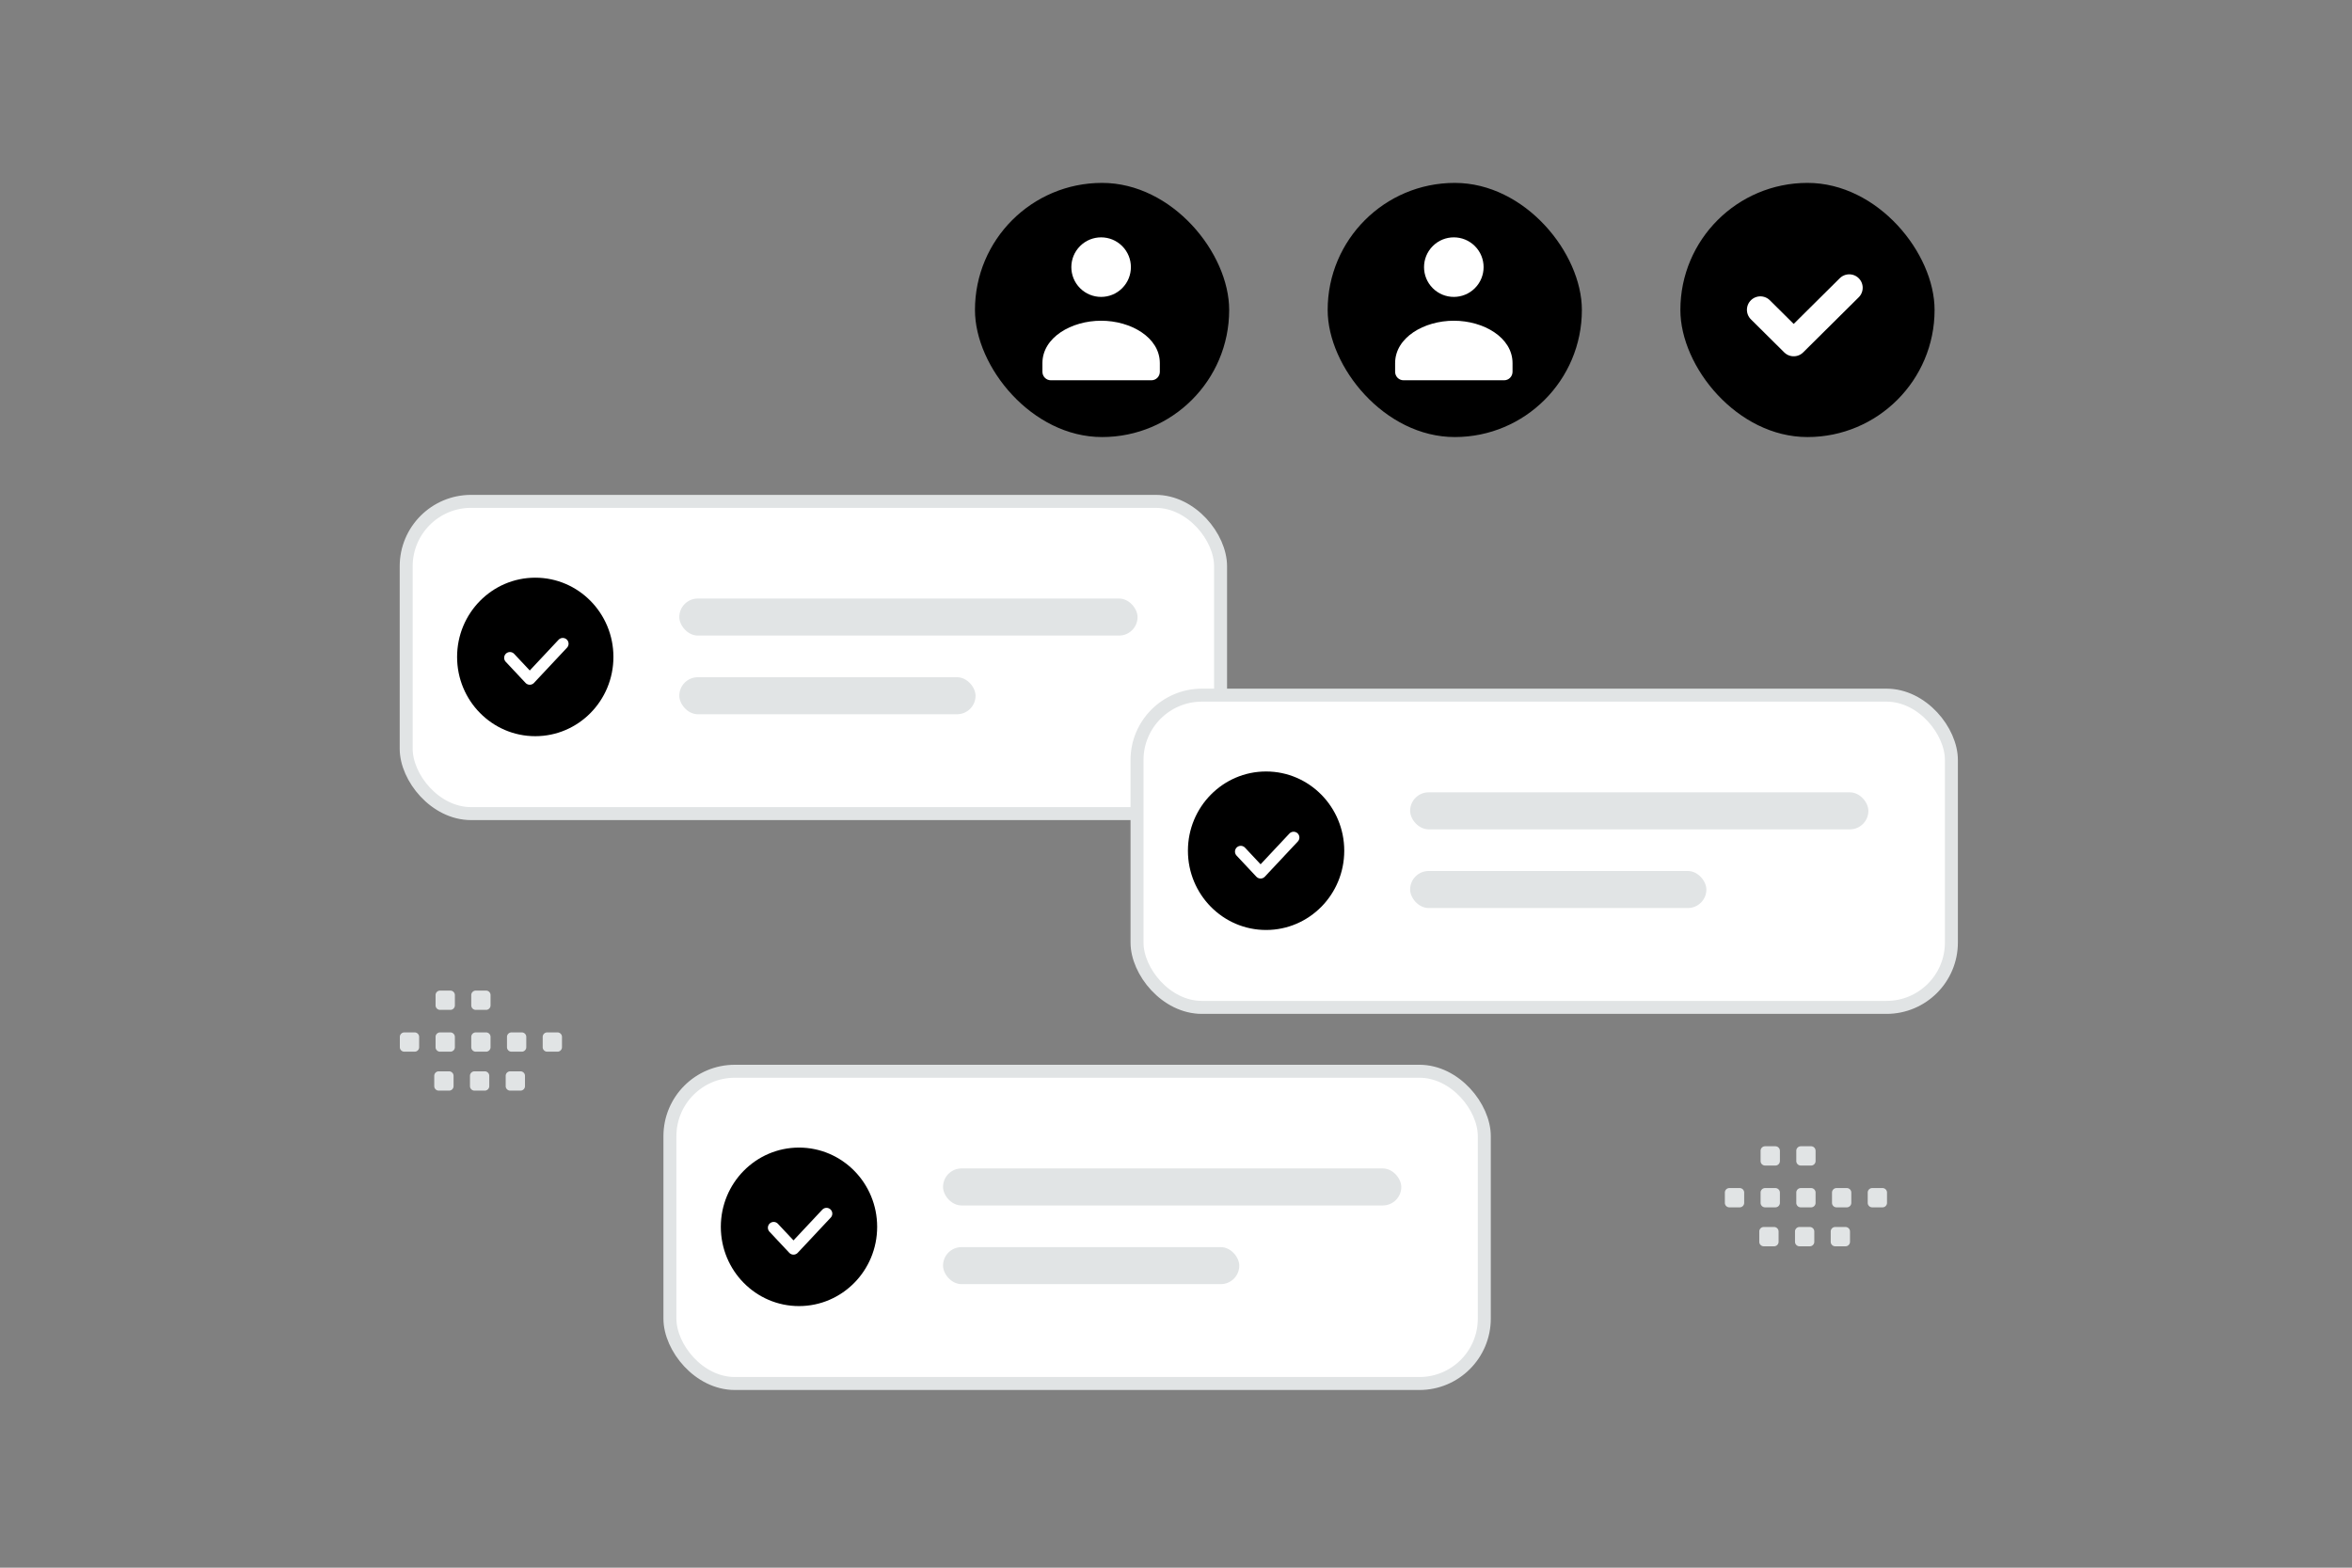 <svg width="900" height="600" viewBox="0 0 900 600" fill="none" xmlns="http://www.w3.org/2000/svg"><rect x="0" y="0" width="900" height="600" fill="#808080" stroke="none"/><path fill="transparent" d="M0 0h900v600H0z"/><rect x="155.432" y="191.884" width="311.622" height="119.506" rx="24.834" fill="#fff" stroke="#E1E4E5" stroke-width="4.967"/><rect x="259.936" y="229.08" width="175.355" height="14.17" rx="7.085" fill="#E1E4E5"/><rect x="259.936" y="259.191" width="113.361" height="14.17" rx="7.085" fill="#E1E4E5"/><path fill-rule="evenodd" clip-rule="evenodd" d="M204.819 281.761c-16.518 0-29.911-13.581-29.911-30.331 0-16.751 13.393-30.332 29.911-30.332s29.91 13.581 29.91 30.332c0 16.75-13.392 30.331-29.91 30.331z" fill="#000"/><path d="m215.351 246.375-12.636 13.481-7.585-8.087" stroke="#fff" stroke-width="4.431" stroke-linecap="round" stroke-linejoin="round"/><rect x="435.085" y="266.052" width="311.622" height="119.506" rx="24.834" fill="#fff" stroke="#E1E4E5" stroke-width="4.967"/><rect x="539.589" y="303.249" width="175.355" height="14.17" rx="7.085" fill="#E1E4E5"/><rect x="539.589" y="333.36" width="113.361" height="14.17" rx="7.085" fill="#E1E4E5"/><path fill-rule="evenodd" clip-rule="evenodd" d="M484.472 355.93c-16.518 0-29.91-13.581-29.91-30.332 0-16.75 13.392-30.331 29.91-30.331s29.91 13.581 29.91 30.331c0 16.751-13.392 30.332-29.91 30.332z" fill="#000"/><path d="m495.004 320.544-12.635 13.481-7.586-8.087" stroke="#fff" stroke-width="4.431" stroke-linecap="round" stroke-linejoin="round"/><rect x="256.35" y="410" width="311.622" height="119.506" rx="24.834" fill="#fff" stroke="#E1E4E5" stroke-width="4.967"/><rect x="360.854" y="447.197" width="175.355" height="14.17" rx="7.085" fill="#E1E4E5"/><rect x="360.854" y="477.308" width="113.361" height="14.17" rx="7.085" fill="#E1E4E5"/><path fill-rule="evenodd" clip-rule="evenodd" d="M305.737 499.877c-16.518 0-29.91-13.58-29.91-30.331 0-16.751 13.392-30.331 29.91-30.331s29.91 13.58 29.91 30.331c0 16.751-13.392 30.331-29.91 30.331z" fill="#000"/><path d="m316.269 464.492-12.635 13.48-7.586-8.087" stroke="#fff" stroke-width="4.431" stroke-linecap="round" stroke-linejoin="round"/><rect x="373.075" y="70" width="97.271" height="97.271" rx="48.635" fill="#000"/><path fill-rule="evenodd" clip-rule="evenodd" d="M443.815 139.038v3.252c0 1.795-1.438 3.252-3.209 3.252h-38.512c-1.771 0-3.209-1.457-3.209-3.252v-3.304c0-9.841 11.098-16.235 22.465-16.235 11.367 0 22.465 6.397 22.465 16.235m-14.41-44.805c4.45 4.45 4.45 11.666 0 16.116-4.451 4.45-11.666 4.45-16.116 0-4.45-4.45-4.45-11.666 0-16.116 4.45-4.45 11.665-4.45 16.116 0z" fill="#fff"/><rect x="508.038" y="70" width="97.271" height="97.271" rx="48.635" fill="#000"/><path fill-rule="evenodd" clip-rule="evenodd" d="M578.778 139.038v3.252c0 1.795-1.438 3.252-3.209 3.252h-38.512c-1.772 0-3.209-1.457-3.209-3.252v-3.304c0-9.841 11.097-16.235 22.465-16.235 11.367 0 22.465 6.397 22.465 16.235m-14.411-44.805c4.451 4.45 4.451 11.666 0 16.116-4.45 4.45-11.665 4.45-16.115 0-4.45-4.45-4.45-11.666 0-16.116 4.45-4.45 11.665-4.45 16.115 0z" fill="#fff"/><rect x="643.001" y="70" width="97.271" height="97.271" rx="48.635" fill="#000"/><path d="m707.621 110.133-21.257 21.086-12.754-12.652" stroke="#fff" stroke-width="10.287" stroke-linecap="round" stroke-linejoin="round"/><path fill-rule="evenodd" clip-rule="evenodd" d="M213.325 395.133h-3.94c-.953 0-1.72.775-1.72 1.72v3.94c0 .953.775 1.72 1.72 1.72h3.94c.945 0 1.72-.775 1.72-1.72v-3.94a1.716 1.716 0 0 0-1.72-1.72zm-13.664 0h-3.941c-.944 0-1.72.775-1.72 1.72v3.94c0 .953.776 1.72 1.72 1.72h3.941c.944 0 1.72-.775 1.72-1.72v-3.94c0-.945-.776-1.72-1.72-1.72zm-13.67 0h-3.94c-.945 0-1.72.775-1.72 1.72v3.94c0 .953.775 1.72 1.72 1.72h3.94c.945 0 1.72-.775 1.72-1.72v-3.94a1.716 1.716 0 0 0-1.72-1.72zm-13.661 0h-3.94c-.945 0-1.72.775-1.72 1.72v3.94c0 .953.775 1.72 1.72 1.72h3.94c.953 0 1.728-.775 1.728-1.72v-3.94a1.738 1.738 0 0 0-1.728-1.72zm-13.662 0h-3.94c-.953 0-1.728.775-1.728 1.72v3.94c0 .953.775 1.72 1.728 1.72h3.94c.945 0 1.72-.775 1.72-1.72v-3.94c0-.945-.775-1.72-1.72-1.72zm40.496 14.897h-3.94c-.945 0-1.72.776-1.72 1.72v3.949c0 .944.775 1.719 1.72 1.719h3.94c.953 0 1.72-.775 1.72-1.719v-3.941a1.718 1.718 0 0 0-1.72-1.728zm-13.665 0h-3.94c-.945 0-1.72.776-1.72 1.72v3.949c0 .944.775 1.719 1.72 1.719h3.94c.945 0 1.72-.775 1.72-1.719v-3.941a1.718 1.718 0 0 0-1.72-1.728zm-13.663 0h-3.94c-.953 0-1.728.776-1.728 1.72v3.949c0 .944.775 1.719 1.728 1.719h3.94c.945 0 1.72-.775 1.72-1.719v-3.941c0-.952-.775-1.728-1.72-1.728zm14.155-30.9h-3.94c-.945 0-1.72.775-1.72 1.719v3.941c0 .953.775 1.72 1.72 1.72h3.94c.945 0 1.72-.776 1.72-1.72v-3.941a1.716 1.716 0 0 0-1.72-1.719zm-13.661 0h-3.94c-.945 0-1.72.775-1.72 1.719v3.941c0 .953.775 1.72 1.72 1.72h3.94c.953 0 1.728-.776 1.728-1.72v-3.941a1.738 1.738 0 0 0-1.728-1.719zm548.018 75.581h-3.94c-.953 0-1.72.775-1.72 1.72v3.94c0 .953.775 1.72 1.72 1.72h3.94c.945 0 1.72-.775 1.72-1.72v-3.94a1.716 1.716 0 0 0-1.72-1.72zm-13.664 0h-3.94c-.945 0-1.72.775-1.72 1.72v3.94c0 .953.775 1.72 1.72 1.72h3.94c.945 0 1.72-.775 1.72-1.72v-3.94c0-.945-.775-1.72-1.72-1.72zm-13.67 0h-3.94c-.945 0-1.72.775-1.72 1.72v3.94c0 .953.775 1.72 1.72 1.72h3.94c.945 0 1.72-.775 1.72-1.72v-3.94a1.716 1.716 0 0 0-1.72-1.72zm-13.661 0h-3.94c-.945 0-1.72.775-1.72 1.72v3.94c0 .953.775 1.72 1.72 1.72h3.94c.953 0 1.728-.775 1.728-1.72v-3.94a1.738 1.738 0 0 0-1.728-1.72zm-13.662 0h-3.94c-.953 0-1.728.775-1.728 1.72v3.94c0 .953.775 1.72 1.728 1.72h3.94c.945 0 1.72-.775 1.72-1.72v-3.94c0-.945-.775-1.72-1.72-1.72zm40.496 14.897h-3.941c-.944 0-1.719.776-1.719 1.72v3.949c0 .944.775 1.72 1.719 1.72h3.941c.953 0 1.72-.776 1.72-1.72v-3.941a1.718 1.718 0 0 0-1.72-1.728zm-13.665 0h-3.94c-.945 0-1.72.776-1.72 1.72v3.949c0 .944.775 1.72 1.72 1.72h3.94c.945 0 1.72-.776 1.72-1.72v-3.941a1.718 1.718 0 0 0-1.72-1.728zm-13.663 0h-3.94c-.953 0-1.728.776-1.728 1.72v3.949c0 .944.775 1.72 1.728 1.72h3.94c.945 0 1.72-.776 1.72-1.72v-3.941c0-.952-.775-1.728-1.72-1.728zm14.155-30.9h-3.94c-.945 0-1.72.775-1.72 1.72v3.94c0 .953.775 1.72 1.72 1.72h3.94c.945 0 1.72-.775 1.72-1.72v-3.94a1.716 1.716 0 0 0-1.72-1.72zm-13.661 0h-3.94c-.945 0-1.72.775-1.72 1.72v3.94c0 .953.775 1.72 1.72 1.72h3.94c.953 0 1.728-.775 1.728-1.72v-3.94a1.738 1.738 0 0 0-1.728-1.72z" fill="#E1E4E5"/></svg>